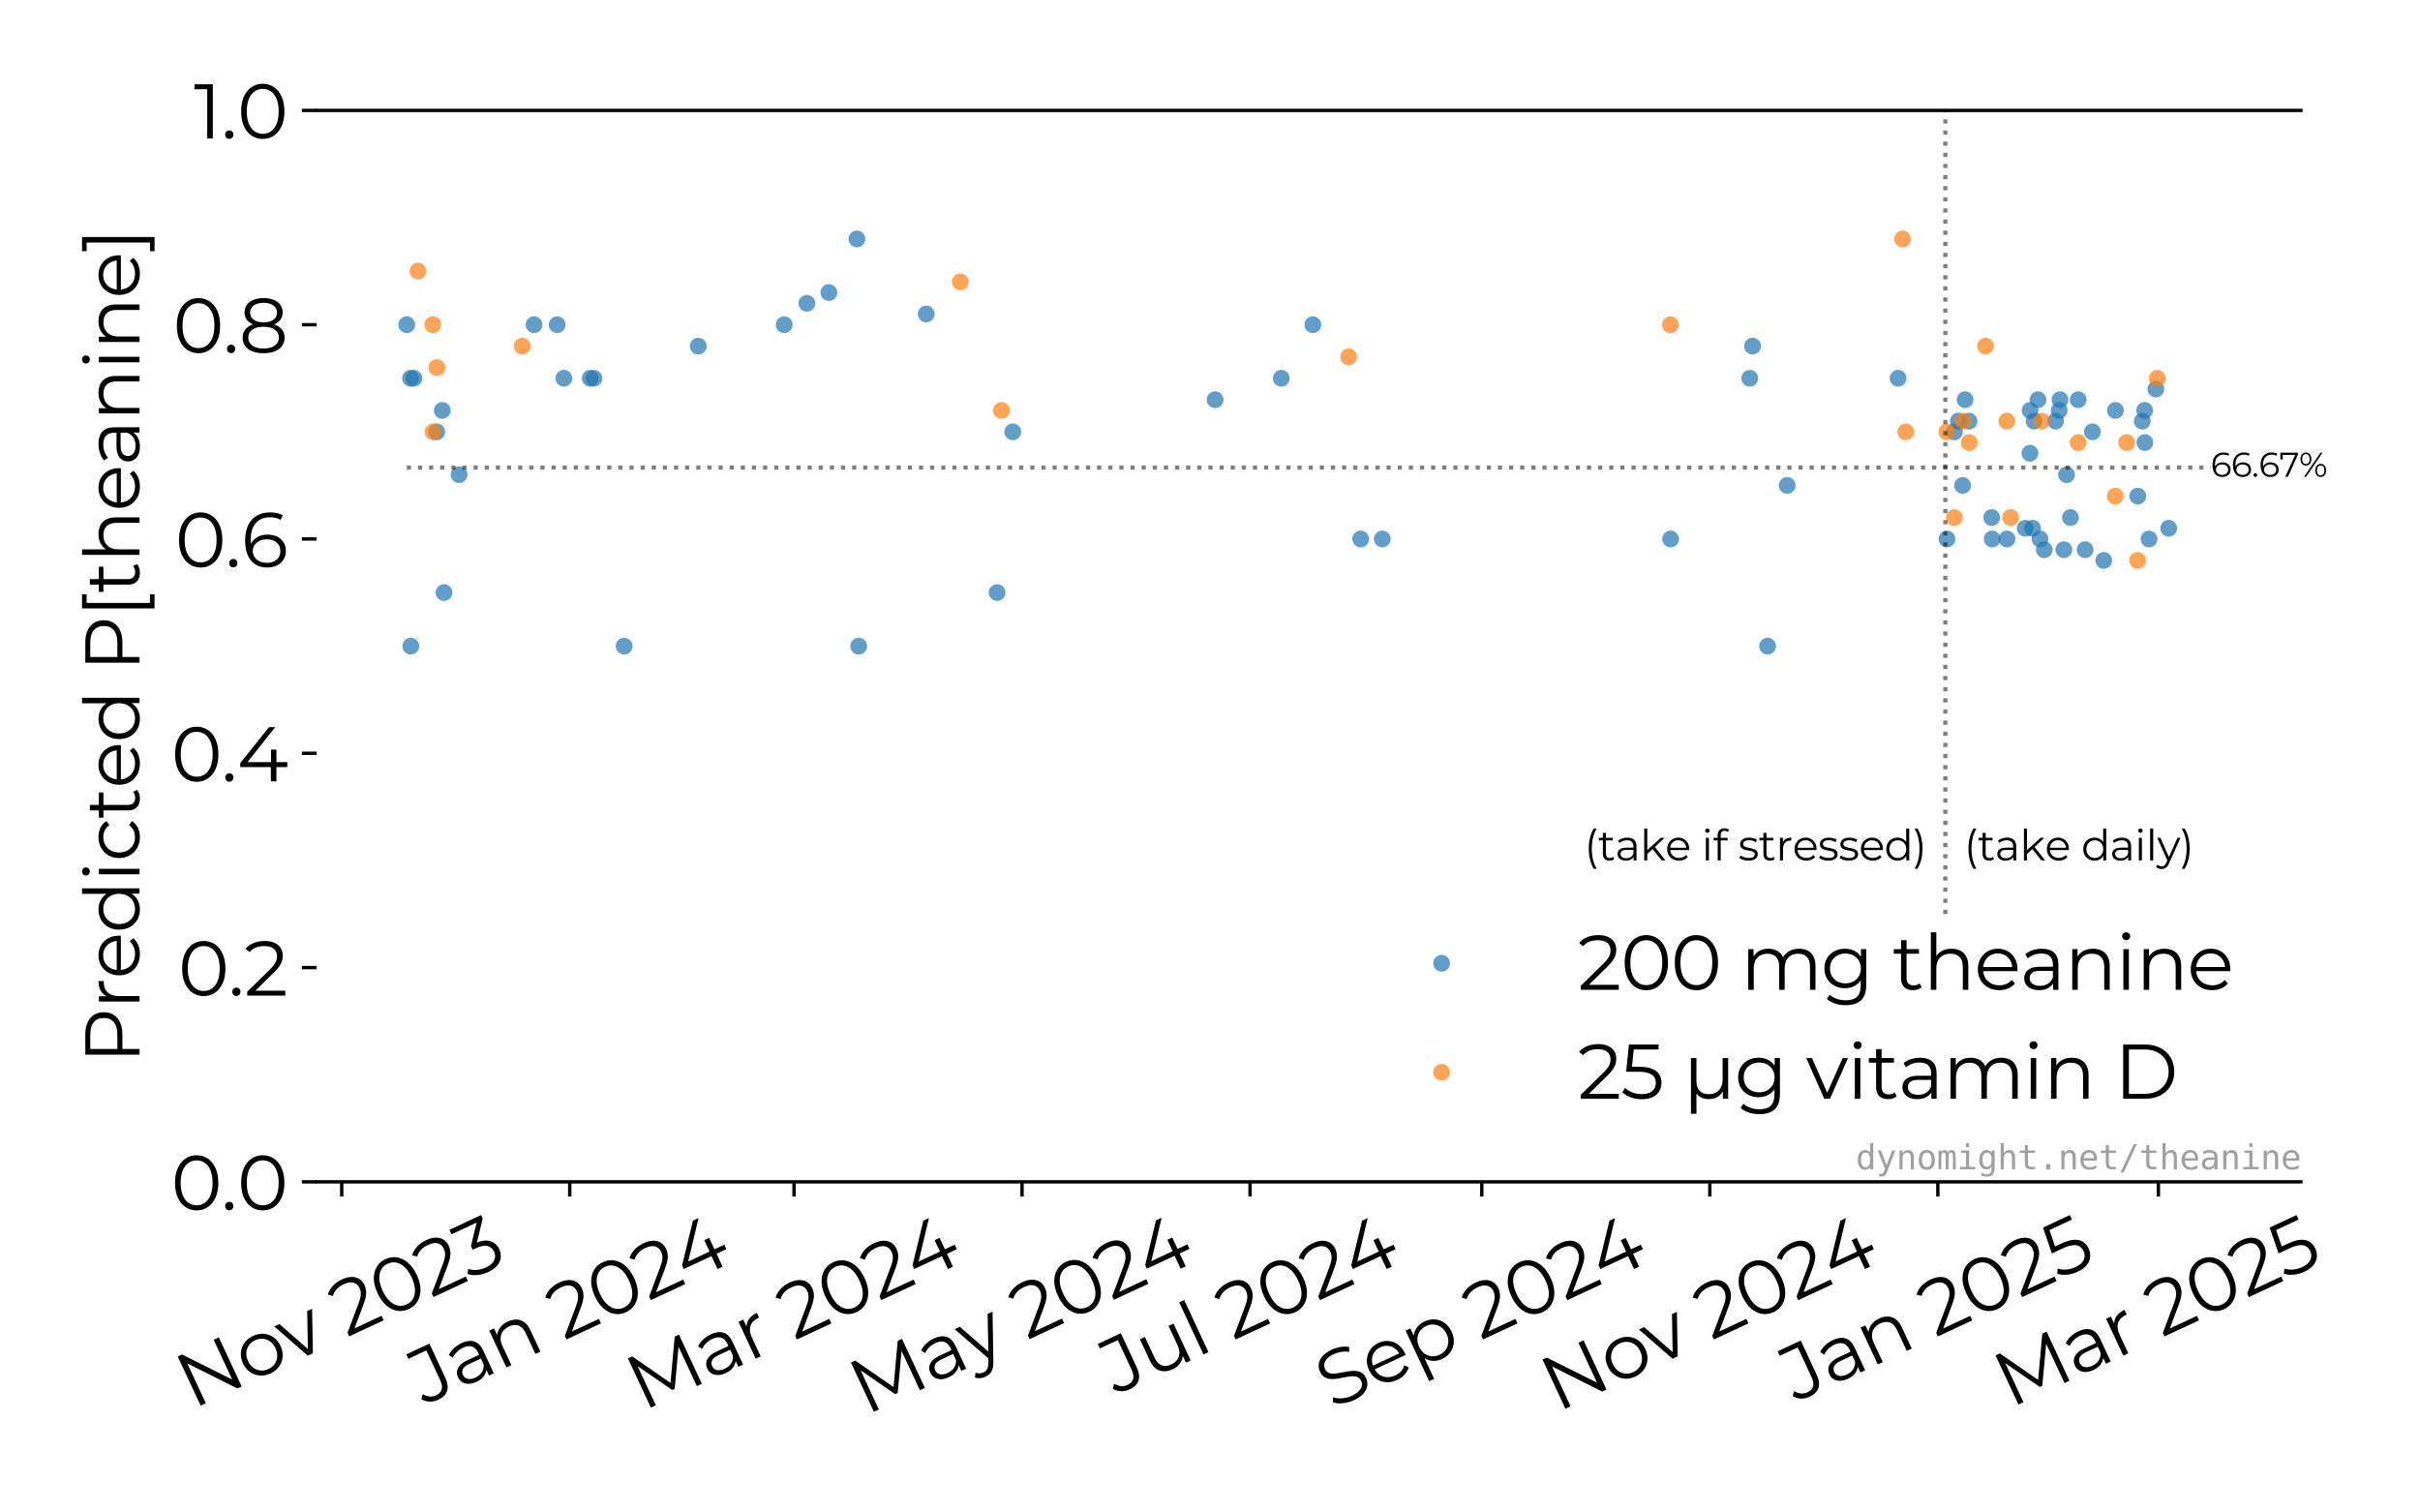 <?xml version="1.0" encoding="utf-8" standalone="no"?>
<!DOCTYPE svg PUBLIC "-//W3C//DTD SVG 1.1//EN"
  "http://www.w3.org/Graphics/SVG/1.1/DTD/svg11.dtd">
<svg xmlns:xlink="http://www.w3.org/1999/xlink" width="576pt" height="360pt" viewBox="0 0 576 360" xmlns="http://www.w3.org/2000/svg" version="1.1">
 <defs>
  <style type="text/css">*{stroke-linejoin: round; stroke-linecap: butt}</style>
 </defs>
 <g id="figure_1">
  <g id="patch_1">
   <path d="M 0 360 
L 576 360 
L 576 0 
L 0 0 
z
" style="fill: #ffffff"/>
  </g>
  <g id="axes_1">
   <g id="patch_2">
    <path d="M 75.35 281.309 
L 547.655 281.309 
L 547.655 26.28 
L 75.35 26.28 
z
" style="fill: #ffffff"/>
   </g>
   <g id="matplotlib.axis_1">
    <g id="xtick_1">
     <g id="line2d_1">
      <defs>
       <path id="mf3739ffc02" d="M 0 0 
L 0 3.5 
" style="stroke: #000000; stroke-width: 0.8"/>
      </defs>
      <g>
       <use xlink:href="#mf3739ffc02" x="81.336" y="281.309" style="stroke: #000000; stroke-width: 0.8"/>
      </g>
     </g>
     <g id="text_1">
      <!-- Nov 2023 -->
      <g transform="translate(45.85 335.453) rotate(-25) scale(0.18 -0.18)">
       <defs>
        <path id="Montserrat-Regular-4e" d="M 730 0 
L 730 4480 
L 1120 4480 
L 4211 589 
L 4006 589 
L 4006 4480 
L 4474 4480 
L 4474 0 
L 4083 0 
L 998 3891 
L 1203 3891 
L 1203 0 
L 730 0 
z
" transform="scale(0.016)"/>
        <path id="Montserrat-Regular-6f" d="M 2003 -32 
Q 1517 -32 1129 189 
Q 742 410 518 797 
Q 294 1184 294 1683 
Q 294 2189 518 2573 
Q 742 2957 1126 3174 
Q 1510 3392 2003 3392 
Q 2502 3392 2889 3174 
Q 3277 2957 3497 2573 
Q 3718 2189 3718 1683 
Q 3718 1184 3497 797 
Q 3277 410 2886 189 
Q 2496 -32 2003 -32 
z
M 2003 371 
Q 2368 371 2649 534 
Q 2931 698 3094 995 
Q 3258 1293 3258 1683 
Q 3258 2080 3094 2374 
Q 2931 2669 2649 2832 
Q 2368 2995 2010 2995 
Q 1651 2995 1369 2832 
Q 1088 2669 921 2374 
Q 755 2080 755 1683 
Q 755 1293 921 995 
Q 1088 698 1369 534 
Q 1651 371 2003 371 
z
" transform="scale(0.016)"/>
        <path id="Montserrat-Regular-76" d="M 1498 0 
L 6 3360 
L 480 3360 
L 1850 243 
L 1626 243 
L 3014 3360 
L 3462 3360 
L 1965 0 
L 1498 0 
z
" transform="scale(0.016)"/>
        <path id="Montserrat-Regular-20" transform="scale(0.016)"/>
        <path id="Montserrat-Regular-32" d="M 250 0 
L 250 326 
L 2112 2150 
Q 2368 2400 2496 2589 
Q 2624 2778 2669 2944 
Q 2714 3110 2714 3258 
Q 2714 3648 2448 3872 
Q 2182 4096 1664 4096 
Q 1267 4096 963 3974 
Q 659 3853 442 3597 
L 115 3878 
Q 378 4186 787 4352 
Q 1197 4518 1702 4518 
Q 2157 4518 2489 4374 
Q 2822 4230 3004 3955 
Q 3187 3680 3187 3309 
Q 3187 3091 3126 2880 
Q 3066 2669 2909 2435 
Q 2752 2202 2451 1907 
L 742 230 
L 614 410 
L 3392 410 
L 3392 0 
L 250 0 
z
" transform="scale(0.016)"/>
        <path id="Montserrat-Regular-30" d="M 2118 -38 
Q 1600 -38 1197 234 
Q 794 506 563 1014 
Q 333 1523 333 2240 
Q 333 2957 563 3465 
Q 794 3974 1197 4246 
Q 1600 4518 2118 4518 
Q 2637 4518 3040 4246 
Q 3443 3974 3676 3465 
Q 3910 2957 3910 2240 
Q 3910 1523 3676 1014 
Q 3443 506 3040 234 
Q 2637 -38 2118 -38 
z
M 2118 384 
Q 2515 384 2809 598 
Q 3104 813 3270 1225 
Q 3437 1638 3437 2240 
Q 3437 2842 3270 3254 
Q 3104 3667 2809 3881 
Q 2515 4096 2118 4096 
Q 1734 4096 1433 3881 
Q 1133 3667 966 3254 
Q 800 2842 800 2240 
Q 800 1638 966 1225 
Q 1133 813 1433 598 
Q 1734 384 2118 384 
z
" transform="scale(0.016)"/>
        <path id="Montserrat-Regular-33" d="M 1670 -38 
Q 1184 -38 752 118 
Q 320 275 58 538 
L 282 902 
Q 499 678 867 531 
Q 1235 384 1670 384 
Q 2227 384 2524 627 
Q 2822 870 2822 1280 
Q 2822 1690 2531 1933 
Q 2240 2176 1613 2176 
L 1293 2176 
L 1293 2515 
L 2675 4250 
L 2739 4070 
L 243 4070 
L 243 4480 
L 3123 4480 
L 3123 4154 
L 1741 2419 
L 1517 2566 
L 1690 2566 
Q 2496 2566 2896 2208 
Q 3296 1850 3296 1286 
Q 3296 909 3117 608 
Q 2938 307 2576 134 
Q 2214 -38 1670 -38 
z
" transform="scale(0.016)"/>
       </defs>
       <use xlink:href="#Montserrat-Regular-4e"/>
       <use xlink:href="#Montserrat-Regular-6f" x="81.3"/>
       <use xlink:href="#Montserrat-Regular-76" x="144"/>
       <use xlink:href="#Montserrat-Regular-20" x="198.2"/>
       <use xlink:href="#Montserrat-Regular-32" x="224.4"/>
       <use xlink:href="#Montserrat-Regular-30" x="281.2"/>
       <use xlink:href="#Montserrat-Regular-32" x="347.4"/>
       <use xlink:href="#Montserrat-Regular-33" x="404.2"/>
      </g>
     </g>
    </g>
    <g id="xtick_2">
     <g id="line2d_2">
      <g>
       <use xlink:href="#mf3739ffc02" x="135.608" y="281.309" style="stroke: #000000; stroke-width: 0.8"/>
      </g>
     </g>
     <g id="text_2">
      <!-- Jan 2024 -->
      <g transform="translate(101.086 334.553) rotate(-25) scale(0.18 -0.18)">
       <defs>
        <path id="Montserrat-Regular-4a" d="M 1210 -38 
Q 832 -38 502 128 
Q 173 294 -26 602 
L 250 922 
Q 435 653 678 512 
Q 922 371 1216 371 
Q 2048 371 2048 1357 
L 2048 4070 
L 410 4070 
L 410 4480 
L 2515 4480 
L 2515 1376 
Q 2515 666 2185 314 
Q 1856 -38 1210 -38 
z
" transform="scale(0.016)"/>
        <path id="Montserrat-Regular-61" d="M 2739 0 
L 2739 742 
L 2720 864 
L 2720 2106 
Q 2720 2534 2480 2764 
Q 2240 2995 1766 2995 
Q 1440 2995 1145 2886 
Q 851 2778 646 2598 
L 442 2938 
Q 698 3155 1056 3273 
Q 1414 3392 1811 3392 
Q 2464 3392 2819 3069 
Q 3174 2746 3174 2086 
L 3174 0 
L 2739 0 
z
M 1581 -32 
Q 1203 -32 924 93 
Q 646 218 499 438 
Q 352 659 352 947 
Q 352 1210 477 1424 
Q 602 1638 886 1769 
Q 1171 1901 1651 1901 
L 2810 1901 
L 2810 1562 
L 1664 1562 
Q 1178 1562 989 1389 
Q 800 1216 800 960 
Q 800 672 1024 499 
Q 1248 326 1651 326 
Q 2035 326 2313 502 
Q 2592 678 2720 1011 
L 2822 698 
Q 2694 365 2377 166 
Q 2061 -32 1581 -32 
z
" transform="scale(0.016)"/>
        <path id="Montserrat-Regular-6e" d="M 2349 3392 
Q 2758 3392 3068 3235 
Q 3379 3078 3555 2758 
Q 3731 2438 3731 1952 
L 3731 0 
L 3277 0 
L 3277 1907 
Q 3277 2438 3011 2710 
Q 2746 2982 2266 2982 
Q 1907 2982 1641 2838 
Q 1376 2694 1232 2422 
Q 1088 2150 1088 1766 
L 1088 0 
L 634 0 
L 634 3360 
L 1069 3360 
L 1069 2438 
L 998 2611 
Q 1158 2976 1510 3184 
Q 1862 3392 2349 3392 
z
" transform="scale(0.016)"/>
        <path id="Montserrat-Regular-34" d="M 256 1178 
L 256 1510 
L 2630 4480 
L 3142 4480 
L 787 1510 
L 538 1587 
L 4141 1587 
L 4141 1178 
L 256 1178 
z
M 2784 0 
L 2784 1178 
L 2797 1587 
L 2797 2624 
L 3245 2624 
L 3245 0 
L 2784 0 
z
" transform="scale(0.016)"/>
       </defs>
       <use xlink:href="#Montserrat-Regular-4a"/>
       <use xlink:href="#Montserrat-Regular-61" x="50.1"/>
       <use xlink:href="#Montserrat-Regular-6e" x="109.1"/>
       <use xlink:href="#Montserrat-Regular-20" x="176.7"/>
       <use xlink:href="#Montserrat-Regular-32" x="202.9"/>
       <use xlink:href="#Montserrat-Regular-30" x="259.7"/>
       <use xlink:href="#Montserrat-Regular-32" x="325.9"/>
       <use xlink:href="#Montserrat-Regular-34" x="382.7"/>
      </g>
     </g>
    </g>
    <g id="xtick_3">
     <g id="line2d_3">
      <g>
       <use xlink:href="#mf3739ffc02" x="188.99" y="281.309" style="stroke: #000000; stroke-width: 0.8"/>
      </g>
     </g>
     <g id="text_3">
      <!-- Mar 2024 -->
      <g transform="translate(153.008 335.915) rotate(-25) scale(0.18 -0.18)">
       <defs>
        <path id="Montserrat-Regular-4d" d="M 730 0 
L 730 4480 
L 1120 4480 
L 3168 986 
L 2963 986 
L 4992 4480 
L 5382 4480 
L 5382 0 
L 4928 0 
L 4928 3770 
L 5037 3770 
L 3168 570 
L 2944 570 
L 1062 3770 
L 1184 3770 
L 1184 0 
L 730 0 
z
" transform="scale(0.016)"/>
        <path id="Montserrat-Regular-72" d="M 634 0 
L 634 3360 
L 1069 3360 
L 1069 2445 
L 1024 2605 
Q 1165 2989 1497 3190 
Q 1830 3392 2323 3392 
L 2323 2950 
Q 2298 2950 2272 2953 
Q 2246 2957 2221 2957 
Q 1690 2957 1389 2633 
Q 1088 2310 1088 1715 
L 1088 0 
L 634 0 
z
" transform="scale(0.016)"/>
       </defs>
       <use xlink:href="#Montserrat-Regular-4d"/>
       <use xlink:href="#Montserrat-Regular-61" x="95.5"/>
       <use xlink:href="#Montserrat-Regular-72" x="154.5"/>
       <use xlink:href="#Montserrat-Regular-20" x="194.6"/>
       <use xlink:href="#Montserrat-Regular-32" x="220.8"/>
       <use xlink:href="#Montserrat-Regular-30" x="277.6"/>
       <use xlink:href="#Montserrat-Regular-32" x="343.8"/>
       <use xlink:href="#Montserrat-Regular-34" x="400.6"/>
      </g>
     </g>
    </g>
    <g id="xtick_4">
     <g id="line2d_4">
      <g>
       <use xlink:href="#mf3739ffc02" x="243.262" y="281.309" style="stroke: #000000; stroke-width: 0.8"/>
      </g>
     </g>
     <g id="text_4">
      <!-- May 2024 -->
      <g transform="translate(206.091 336.907) rotate(-25) scale(0.18 -0.18)">
       <defs>
        <path id="Montserrat-Regular-79" d="M 659 -1274 
Q 422 -1274 208 -1197 
Q -6 -1120 -160 -966 
L 51 -627 
Q 179 -749 329 -816 
Q 480 -883 666 -883 
Q 890 -883 1053 -758 
Q 1216 -634 1363 -320 
L 1581 173 
L 1632 243 
L 3014 3360 
L 3462 3360 
L 1779 -403 
Q 1638 -730 1468 -922 
Q 1299 -1114 1100 -1194 
Q 902 -1274 659 -1274 
z
M 1555 -96 
L 6 3360 
L 480 3360 
L 1850 275 
L 1555 -96 
z
" transform="scale(0.016)"/>
       </defs>
       <use xlink:href="#Montserrat-Regular-4d"/>
       <use xlink:href="#Montserrat-Regular-61" x="95.5"/>
       <use xlink:href="#Montserrat-Regular-79" x="154.5"/>
       <use xlink:href="#Montserrat-Regular-20" x="208.7"/>
       <use xlink:href="#Montserrat-Regular-32" x="234.9"/>
       <use xlink:href="#Montserrat-Regular-30" x="291.7"/>
       <use xlink:href="#Montserrat-Regular-32" x="357.9"/>
       <use xlink:href="#Montserrat-Regular-34" x="414.7"/>
      </g>
     </g>
    </g>
    <g id="xtick_5">
     <g id="line2d_5">
      <g>
       <use xlink:href="#mf3739ffc02" x="297.534" y="281.309" style="stroke: #000000; stroke-width: 0.8"/>
      </g>
     </g>
     <g id="text_5">
      <!-- Jul 2024 -->
      <g transform="translate(265.661 332.082) rotate(-25) scale(0.18 -0.18)">
       <defs>
        <path id="Montserrat-Regular-75" d="M 2022 -32 
Q 1594 -32 1274 128 
Q 954 288 778 608 
Q 602 928 602 1408 
L 602 3360 
L 1056 3360 
L 1056 1459 
Q 1056 922 1321 650 
Q 1587 378 2067 378 
Q 2419 378 2678 522 
Q 2938 666 3075 941 
Q 3213 1216 3213 1600 
L 3213 3360 
L 3667 3360 
L 3667 0 
L 3232 0 
L 3232 922 
L 3302 755 
Q 3142 384 2806 176 
Q 2470 -32 2022 -32 
z
" transform="scale(0.016)"/>
        <path id="Montserrat-Regular-6c" d="M 634 0 
L 634 4749 
L 1088 4749 
L 1088 0 
L 634 0 
z
" transform="scale(0.016)"/>
       </defs>
       <use xlink:href="#Montserrat-Regular-4a"/>
       <use xlink:href="#Montserrat-Regular-75" x="50.1"/>
       <use xlink:href="#Montserrat-Regular-6c" x="117.3"/>
       <use xlink:href="#Montserrat-Regular-20" x="144.2"/>
       <use xlink:href="#Montserrat-Regular-32" x="170.4"/>
       <use xlink:href="#Montserrat-Regular-30" x="227.2"/>
       <use xlink:href="#Montserrat-Regular-32" x="293.4"/>
       <use xlink:href="#Montserrat-Regular-34" x="350.2"/>
      </g>
     </g>
    </g>
    <g id="xtick_6">
     <g id="line2d_6">
      <g>
       <use xlink:href="#mf3739ffc02" x="352.695" y="281.309" style="stroke: #000000; stroke-width: 0.8"/>
      </g>
     </g>
     <g id="text_6">
      <!-- Sep 2024 -->
      <g transform="translate(317.111 335.543) rotate(-25) scale(0.18 -0.18)">
       <defs>
        <path id="Montserrat-Regular-53" d="M 1965 -38 
Q 1466 -38 1008 125 
Q 550 288 301 544 
L 486 909 
Q 723 678 1123 521 
Q 1523 365 1965 365 
Q 2387 365 2652 470 
Q 2918 576 3043 755 
Q 3168 934 3168 1152 
Q 3168 1414 3017 1574 
Q 2867 1734 2624 1827 
Q 2381 1920 2086 1990 
Q 1792 2061 1497 2141 
Q 1203 2221 956 2355 
Q 710 2490 560 2710 
Q 410 2931 410 3290 
Q 410 3622 586 3900 
Q 762 4179 1126 4348 
Q 1491 4518 2061 4518 
Q 2438 4518 2809 4412 
Q 3181 4307 3450 4122 
L 3290 3744 
Q 3002 3936 2678 4025 
Q 2355 4115 2054 4115 
Q 1651 4115 1388 4006 
Q 1126 3898 1001 3715 
Q 877 3533 877 3302 
Q 877 3040 1027 2880 
Q 1178 2720 1424 2630 
Q 1670 2541 1964 2470 
Q 2259 2400 2550 2317 
Q 2842 2234 3088 2102 
Q 3334 1971 3484 1753 
Q 3635 1536 3635 1184 
Q 3635 858 3456 579 
Q 3277 301 2909 131 
Q 2541 -38 1965 -38 
z
" transform="scale(0.016)"/>
        <path id="Montserrat-Regular-65" d="M 2061 -32 
Q 1536 -32 1139 189 
Q 742 410 518 797 
Q 294 1184 294 1683 
Q 294 2182 508 2566 
Q 723 2950 1097 3171 
Q 1472 3392 1939 3392 
Q 2413 3392 2781 3177 
Q 3149 2963 3360 2576 
Q 3571 2189 3571 1683 
Q 3571 1651 3568 1616 
Q 3565 1581 3565 1542 
L 640 1542 
L 640 1882 
L 3322 1882 
L 3142 1747 
Q 3142 2112 2985 2397 
Q 2829 2682 2560 2842 
Q 2291 3002 1939 3002 
Q 1594 3002 1318 2842 
Q 1043 2682 889 2394 
Q 736 2106 736 1734 
L 736 1664 
Q 736 1280 905 989 
Q 1075 698 1379 534 
Q 1683 371 2074 371 
Q 2381 371 2646 480 
Q 2912 589 3104 813 
L 3360 518 
Q 3136 250 2800 109 
Q 2464 -32 2061 -32 
z
" transform="scale(0.016)"/>
        <path id="Montserrat-Regular-70" d="M 2368 -32 
Q 1933 -32 1581 169 
Q 1229 371 1021 752 
Q 813 1133 813 1683 
Q 813 2234 1017 2614 
Q 1222 2995 1574 3193 
Q 1926 3392 2368 3392 
Q 2848 3392 3229 3177 
Q 3610 2963 3827 2576 
Q 4045 2189 4045 1683 
Q 4045 1171 3827 787 
Q 3610 403 3229 185 
Q 2848 -32 2368 -32 
z
M 634 -1242 
L 634 3360 
L 1069 3360 
L 1069 2349 
L 1024 1677 
L 1088 998 
L 1088 -1242 
L 634 -1242 
z
M 2336 371 
Q 2694 371 2976 534 
Q 3258 698 3424 995 
Q 3590 1293 3590 1683 
Q 3590 2074 3424 2368 
Q 3258 2662 2976 2828 
Q 2694 2995 2336 2995 
Q 1978 2995 1693 2828 
Q 1408 2662 1245 2368 
Q 1082 2074 1082 1683 
Q 1082 1293 1245 995 
Q 1408 698 1693 534 
Q 1978 371 2336 371 
z
" transform="scale(0.016)"/>
       </defs>
       <use xlink:href="#Montserrat-Regular-53"/>
       <use xlink:href="#Montserrat-Regular-65" x="61.5"/>
       <use xlink:href="#Montserrat-Regular-70" x="121.9"/>
       <use xlink:href="#Montserrat-Regular-20" x="189.7"/>
       <use xlink:href="#Montserrat-Regular-32" x="215.9"/>
       <use xlink:href="#Montserrat-Regular-30" x="272.7"/>
       <use xlink:href="#Montserrat-Regular-32" x="338.9"/>
       <use xlink:href="#Montserrat-Regular-34" x="395.7"/>
      </g>
     </g>
    </g>
    <g id="xtick_7">
     <g id="line2d_7">
      <g>
       <use xlink:href="#mf3739ffc02" x="406.967" y="281.309" style="stroke: #000000; stroke-width: 0.8"/>
      </g>
     </g>
     <g id="text_7">
      <!-- Nov 2024 -->
      <g transform="translate(370.69 336.19) rotate(-25) scale(0.18 -0.18)">
       <use xlink:href="#Montserrat-Regular-4e"/>
       <use xlink:href="#Montserrat-Regular-6f" x="81.3"/>
       <use xlink:href="#Montserrat-Regular-76" x="144"/>
       <use xlink:href="#Montserrat-Regular-20" x="198.2"/>
       <use xlink:href="#Montserrat-Regular-32" x="224.4"/>
       <use xlink:href="#Montserrat-Regular-30" x="281.2"/>
       <use xlink:href="#Montserrat-Regular-32" x="347.4"/>
       <use xlink:href="#Montserrat-Regular-34" x="404.2"/>
      </g>
     </g>
    </g>
    <g id="xtick_8">
     <g id="line2d_8">
      <g>
       <use xlink:href="#mf3739ffc02" x="461.238" y="281.309" style="stroke: #000000; stroke-width: 0.8"/>
      </g>
     </g>
     <g id="text_8">
      <!-- Jan 2025 -->
      <g transform="translate(427.491 333.831) rotate(-25) scale(0.18 -0.18)">
       <defs>
        <path id="Montserrat-Regular-35" d="M 1747 -38 
Q 1267 -38 832 118 
Q 397 275 141 538 
L 365 902 
Q 576 678 944 531 
Q 1312 384 1741 384 
Q 2310 384 2608 637 
Q 2906 890 2906 1299 
Q 2906 1587 2768 1795 
Q 2630 2003 2304 2118 
Q 1978 2234 1408 2234 
L 454 2234 
L 685 4480 
L 3136 4480 
L 3136 4070 
L 870 4070 
L 1107 4294 
L 909 2413 
L 672 2643 
L 1510 2643 
Q 2189 2643 2598 2476 
Q 3008 2310 3190 2012 
Q 3373 1715 3373 1318 
Q 3373 941 3193 630 
Q 3014 320 2656 141 
Q 2298 -38 1747 -38 
z
" transform="scale(0.016)"/>
       </defs>
       <use xlink:href="#Montserrat-Regular-4a"/>
       <use xlink:href="#Montserrat-Regular-61" x="50.1"/>
       <use xlink:href="#Montserrat-Regular-6e" x="109.1"/>
       <use xlink:href="#Montserrat-Regular-20" x="176.7"/>
       <use xlink:href="#Montserrat-Regular-32" x="202.9"/>
       <use xlink:href="#Montserrat-Regular-30" x="259.7"/>
       <use xlink:href="#Montserrat-Regular-32" x="325.9"/>
       <use xlink:href="#Montserrat-Regular-35" x="382.7"/>
      </g>
     </g>
    </g>
    <g id="xtick_9">
     <g id="line2d_9">
      <g>
       <use xlink:href="#mf3739ffc02" x="513.731" y="281.309" style="stroke: #000000; stroke-width: 0.8"/>
      </g>
     </g>
     <g id="text_9">
      <!-- Mar 2025 -->
      <g transform="translate(478.523 335.193) rotate(-25) scale(0.18 -0.18)">
       <use xlink:href="#Montserrat-Regular-4d"/>
       <use xlink:href="#Montserrat-Regular-61" x="95.5"/>
       <use xlink:href="#Montserrat-Regular-72" x="154.5"/>
       <use xlink:href="#Montserrat-Regular-20" x="194.6"/>
       <use xlink:href="#Montserrat-Regular-32" x="220.8"/>
       <use xlink:href="#Montserrat-Regular-30" x="277.6"/>
       <use xlink:href="#Montserrat-Regular-32" x="343.8"/>
       <use xlink:href="#Montserrat-Regular-35" x="400.6"/>
      </g>
     </g>
    </g>
   </g>
   <g id="matplotlib.axis_2">
    <g id="ytick_1">
     <g id="line2d_10">
      <defs>
       <path id="ma0ee4f491d" d="M 0 0 
L -3.5 0 
" style="stroke: #000000; stroke-width: 0.8"/>
      </defs>
      <g>
       <use xlink:href="#ma0ee4f491d" x="75.35" y="281.309" style="stroke: #000000; stroke-width: 0.8"/>
      </g>
     </g>
     <g id="text_10">
      <!-- 0.0 -->
      <g transform="translate(40.7 287.987) scale(0.18 -0.18)">
       <defs>
        <path id="Montserrat-Regular-2e" d="M 678 -32 
Q 538 -32 438 70 
Q 339 173 339 320 
Q 339 474 438 570 
Q 538 666 678 666 
Q 819 666 918 570 
Q 1018 474 1018 320 
Q 1018 173 918 70 
Q 819 -32 678 -32 
z
" transform="scale(0.016)"/>
       </defs>
       <use xlink:href="#Montserrat-Regular-30"/>
       <use xlink:href="#Montserrat-Regular-2e" x="66.2"/>
       <use xlink:href="#Montserrat-Regular-30" x="87.4"/>
      </g>
     </g>
    </g>
    <g id="ytick_2">
     <g id="line2d_11">
      <g>
       <use xlink:href="#ma0ee4f491d" x="75.35" y="230.303" style="stroke: #000000; stroke-width: 0.8"/>
      </g>
     </g>
     <g id="text_11">
      <!-- 0.2 -->
      <g transform="translate(42.393 236.981) scale(0.18 -0.18)">
       <use xlink:href="#Montserrat-Regular-30"/>
       <use xlink:href="#Montserrat-Regular-2e" x="66.2"/>
       <use xlink:href="#Montserrat-Regular-32" x="87.4"/>
      </g>
     </g>
    </g>
    <g id="ytick_3">
     <g id="line2d_12">
      <g>
       <use xlink:href="#ma0ee4f491d" x="75.35" y="179.297" style="stroke: #000000; stroke-width: 0.8"/>
      </g>
     </g>
     <g id="text_12">
      <!-- 0.4 -->
      <g transform="translate(40.72 185.976) scale(0.18 -0.18)">
       <use xlink:href="#Montserrat-Regular-30"/>
       <use xlink:href="#Montserrat-Regular-2e" x="66.2"/>
       <use xlink:href="#Montserrat-Regular-34" x="87.4"/>
      </g>
     </g>
    </g>
    <g id="ytick_4">
     <g id="line2d_13">
      <g>
       <use xlink:href="#ma0ee4f491d" x="75.35" y="128.291" style="stroke: #000000; stroke-width: 0.8"/>
      </g>
     </g>
     <g id="text_13">
      <!-- 0.6 -->
      <g transform="translate(41.654 134.97) scale(0.18 -0.18)">
       <defs>
        <path id="Montserrat-Regular-36" d="M 2170 -38 
Q 1574 -38 1164 227 
Q 755 493 544 995 
Q 333 1498 333 2202 
Q 333 2963 592 3478 
Q 851 3994 1312 4256 
Q 1773 4518 2381 4518 
Q 2682 4518 2957 4460 
Q 3232 4403 3443 4275 
L 3258 3904 
Q 3085 4019 2861 4067 
Q 2637 4115 2387 4115 
Q 1664 4115 1232 3654 
Q 800 3194 800 2278 
Q 800 2138 816 1930 
Q 832 1722 890 1517 
L 730 1638 
Q 800 1971 1005 2204 
Q 1210 2438 1517 2560 
Q 1824 2682 2189 2682 
Q 2637 2682 2976 2515 
Q 3315 2349 3507 2048 
Q 3699 1747 3699 1338 
Q 3699 922 3500 611 
Q 3302 301 2953 131 
Q 2605 -38 2170 -38 
z
M 2150 352 
Q 2470 352 2716 470 
Q 2963 589 3104 809 
Q 3245 1030 3245 1325 
Q 3245 1766 2941 2028 
Q 2637 2291 2118 2291 
Q 1773 2291 1517 2163 
Q 1261 2035 1113 1814 
Q 966 1594 966 1312 
Q 966 1069 1100 848 
Q 1235 627 1500 489 
Q 1766 352 2150 352 
z
" transform="scale(0.016)"/>
       </defs>
       <use xlink:href="#Montserrat-Regular-30"/>
       <use xlink:href="#Montserrat-Regular-2e" x="66.2"/>
       <use xlink:href="#Montserrat-Regular-36" x="87.4"/>
      </g>
     </g>
    </g>
    <g id="ytick_5">
     <g id="line2d_14">
      <g>
       <use xlink:href="#ma0ee4f491d" x="75.35" y="77.286" style="stroke: #000000; stroke-width: 0.8"/>
      </g>
     </g>
     <g id="text_14">
      <!-- 0.8 -->
      <g transform="translate(41.133 83.964) scale(0.18 -0.18)">
       <defs>
        <path id="Montserrat-Regular-38" d="M 2035 -38 
Q 1498 -38 1110 115 
Q 723 269 515 560 
Q 307 851 307 1248 
Q 307 1632 508 1904 
Q 710 2176 1097 2323 
Q 1485 2470 2035 2470 
Q 2579 2470 2969 2323 
Q 3360 2176 3568 1904 
Q 3776 1632 3776 1248 
Q 3776 851 3565 560 
Q 3354 269 2963 115 
Q 2573 -38 2035 -38 
z
M 2035 352 
Q 2630 352 2966 595 
Q 3302 838 3302 1254 
Q 3302 1670 2966 1910 
Q 2630 2150 2035 2150 
Q 1440 2150 1107 1910 
Q 774 1670 774 1254 
Q 774 838 1107 595 
Q 1440 352 2035 352 
z
M 2035 2208 
Q 1536 2208 1187 2342 
Q 838 2477 652 2729 
Q 467 2982 467 3334 
Q 467 3706 662 3971 
Q 858 4237 1210 4377 
Q 1562 4518 2035 4518 
Q 2509 4518 2864 4377 
Q 3219 4237 3417 3971 
Q 3616 3706 3616 3334 
Q 3616 2982 3430 2729 
Q 3245 2477 2889 2342 
Q 2534 2208 2035 2208 
z
M 2035 2515 
Q 2560 2515 2854 2732 
Q 3149 2950 3149 3315 
Q 3149 3699 2845 3913 
Q 2541 4128 2035 4128 
Q 1530 4128 1229 3913 
Q 928 3699 928 3322 
Q 928 2950 1219 2732 
Q 1510 2515 2035 2515 
z
" transform="scale(0.016)"/>
       </defs>
       <use xlink:href="#Montserrat-Regular-30"/>
       <use xlink:href="#Montserrat-Regular-2e" x="66.2"/>
       <use xlink:href="#Montserrat-Regular-38" x="87.4"/>
      </g>
     </g>
    </g>
    <g id="ytick_6">
     <g id="line2d_15">
      <g>
       <use xlink:href="#ma0ee4f491d" x="75.35" y="26.28" style="stroke: #000000; stroke-width: 0.8"/>
      </g>
     </g>
     <g id="text_15">
      <!-- 1.0 -->
      <g transform="translate(46.12 32.958) scale(0.18 -0.18)">
       <defs>
        <path id="Montserrat-Regular-31" d="M 1114 0 
L 1114 4288 
L 1318 4070 
L 58 4070 
L 58 4480 
L 1574 4480 
L 1574 0 
L 1114 0 
z
" transform="scale(0.016)"/>
       </defs>
       <use xlink:href="#Montserrat-Regular-31"/>
       <use xlink:href="#Montserrat-Regular-2e" x="36.1"/>
       <use xlink:href="#Montserrat-Regular-30" x="57.3"/>
      </g>
     </g>
    </g>
    <g id="text_16">
     <!-- Predicted P[theanine] -->
     <g transform="translate(33.207 253.135) rotate(-90) scale(0.18 -0.18)">
      <defs>
       <path id="Montserrat-Regular-50" d="M 730 0 
L 730 4480 
L 2406 4480 
Q 2976 4480 3385 4297 
Q 3795 4115 4016 3772 
Q 4237 3430 4237 2944 
Q 4237 2470 4016 2128 
Q 3795 1786 3385 1600 
Q 2976 1414 2406 1414 
L 992 1414 
L 1203 1638 
L 1203 0 
L 730 0 
z
M 1203 1600 
L 992 1830 
L 2394 1830 
Q 3066 1830 3414 2121 
Q 3763 2413 3763 2944 
Q 3763 3482 3414 3776 
Q 3066 4070 2394 4070 
L 992 4070 
L 1203 4294 
L 1203 1600 
z
" transform="scale(0.016)"/>
       <path id="Montserrat-Regular-64" d="M 1971 -32 
Q 1491 -32 1110 185 
Q 730 403 512 790 
Q 294 1178 294 1683 
Q 294 2195 512 2579 
Q 730 2963 1110 3177 
Q 1491 3392 1971 3392 
Q 2413 3392 2761 3193 
Q 3110 2995 3318 2614 
Q 3526 2234 3526 1683 
Q 3526 1139 3321 755 
Q 3117 371 2768 169 
Q 2419 -32 1971 -32 
z
M 2003 371 
Q 2362 371 2646 534 
Q 2931 698 3094 995 
Q 3258 1293 3258 1683 
Q 3258 2080 3094 2374 
Q 2931 2669 2646 2832 
Q 2362 2995 2003 2995 
Q 1651 2995 1369 2832 
Q 1088 2669 921 2374 
Q 755 2080 755 1683 
Q 755 1293 921 995 
Q 1088 698 1369 534 
Q 1651 371 2003 371 
z
M 3270 0 
L 3270 1011 
L 3315 1690 
L 3251 2368 
L 3251 4749 
L 3706 4749 
L 3706 0 
L 3270 0 
z
" transform="scale(0.016)"/>
       <path id="Montserrat-Regular-69" d="M 634 0 
L 634 3360 
L 1088 3360 
L 1088 0 
L 634 0 
z
M 864 4102 
Q 723 4102 627 4198 
Q 531 4294 531 4429 
Q 531 4563 627 4656 
Q 723 4749 864 4749 
Q 1005 4749 1101 4659 
Q 1197 4570 1197 4435 
Q 1197 4294 1104 4198 
Q 1011 4102 864 4102 
z
" transform="scale(0.016)"/>
       <path id="Montserrat-Regular-63" d="M 2029 -32 
Q 1530 -32 1136 189 
Q 742 410 518 797 
Q 294 1184 294 1683 
Q 294 2189 518 2573 
Q 742 2957 1136 3174 
Q 1530 3392 2029 3392 
Q 2458 3392 2803 3225 
Q 3149 3059 3347 2726 
L 3008 2496 
Q 2835 2752 2579 2873 
Q 2323 2995 2022 2995 
Q 1664 2995 1376 2832 
Q 1088 2669 921 2374 
Q 755 2080 755 1683 
Q 755 1286 921 992 
Q 1088 698 1376 534 
Q 1664 371 2022 371 
Q 2323 371 2579 492 
Q 2835 614 3008 864 
L 3347 634 
Q 3149 307 2803 137 
Q 2458 -32 2029 -32 
z
" transform="scale(0.016)"/>
       <path id="Montserrat-Regular-74" d="M 1696 -32 
Q 1222 -32 966 224 
Q 710 480 710 947 
L 710 4102 
L 1165 4102 
L 1165 973 
Q 1165 678 1315 518 
Q 1466 358 1747 358 
Q 2048 358 2246 531 
L 2406 205 
Q 2272 83 2083 25 
Q 1894 -32 1696 -32 
z
M 109 2982 
L 109 3360 
L 2189 3360 
L 2189 2982 
L 109 2982 
z
" transform="scale(0.016)"/>
       <path id="Montserrat-Regular-5b" d="M 730 -1242 
L 730 4749 
L 1901 4749 
L 1901 4371 
L 1184 4371 
L 1184 -864 
L 1901 -864 
L 1901 -1242 
L 730 -1242 
z
" transform="scale(0.016)"/>
       <path id="Montserrat-Regular-68" d="M 2349 3392 
Q 2758 3392 3068 3235 
Q 3379 3078 3555 2758 
Q 3731 2438 3731 1952 
L 3731 0 
L 3277 0 
L 3277 1907 
Q 3277 2438 3011 2710 
Q 2746 2982 2266 2982 
Q 1907 2982 1641 2838 
Q 1376 2694 1232 2422 
Q 1088 2150 1088 1766 
L 1088 0 
L 634 0 
L 634 4749 
L 1088 4749 
L 1088 2438 
L 998 2611 
Q 1158 2976 1510 3184 
Q 1862 3392 2349 3392 
z
" transform="scale(0.016)"/>
       <path id="Montserrat-Regular-5d" d="M 1306 -1242 
L 134 -1242 
L 134 -864 
L 851 -864 
L 851 4371 
L 134 4371 
L 134 4749 
L 1306 4749 
L 1306 -1242 
z
" transform="scale(0.016)"/>
      </defs>
      <use xlink:href="#Montserrat-Regular-50"/>
      <use xlink:href="#Montserrat-Regular-72" x="71.8"/>
      <use xlink:href="#Montserrat-Regular-65" x="111.9"/>
      <use xlink:href="#Montserrat-Regular-64" x="172.3"/>
      <use xlink:href="#Montserrat-Regular-69" x="240.1"/>
      <use xlink:href="#Montserrat-Regular-63" x="267"/>
      <use xlink:href="#Montserrat-Regular-74" x="323.3"/>
      <use xlink:href="#Montserrat-Regular-65" x="363.9"/>
      <use xlink:href="#Montserrat-Regular-64" x="424.3"/>
      <use xlink:href="#Montserrat-Regular-20" x="492.1"/>
      <use xlink:href="#Montserrat-Regular-50" x="518.3"/>
      <use xlink:href="#Montserrat-Regular-5b" x="590.1"/>
      <use xlink:href="#Montserrat-Regular-74" x="621.9"/>
      <use xlink:href="#Montserrat-Regular-68" x="662.5"/>
      <use xlink:href="#Montserrat-Regular-65" x="730.1"/>
      <use xlink:href="#Montserrat-Regular-61" x="790.5"/>
      <use xlink:href="#Montserrat-Regular-6e" x="849.5"/>
      <use xlink:href="#Montserrat-Regular-69" x="917.1"/>
      <use xlink:href="#Montserrat-Regular-6e" x="944"/>
      <use xlink:href="#Montserrat-Regular-65" x="1011.6"/>
      <use xlink:href="#Montserrat-Regular-5d" x="1072"/>
     </g>
    </g>
   </g>
   <g id="line2d_16">
    <defs>
     <path id="m56384bbad7" d="M 0 2 
C 0.53 2 1.039 1.789 1.414 1.414 
C 1.789 1.039 2 0.53 2 0 
C 2 -0.53 1.789 -1.039 1.414 -1.414 
C 1.039 -1.789 0.53 -2 0 -2 
C -0.53 -2 -1.039 -1.789 -1.414 -1.414 
C -1.789 -1.039 -2 -0.53 -2 0 
C -2 0.53 -1.789 1.039 -1.414 1.414 
C -1.039 1.789 -0.53 2 0 2 
z
" style="stroke: #000000; stroke-opacity: 0"/>
    </defs>
    <g clip-path="url(#pf178d58f86)">
     <use xlink:href="#m56384bbad7" x="96.818" y="77.286" style="fill: #1f77b4; fill-opacity: 0.7; stroke: #000000; stroke-opacity: 0"/>
     <use xlink:href="#m56384bbad7" x="97.709" y="90.037" style="fill: #1f77b4; fill-opacity: 0.7; stroke: #000000; stroke-opacity: 0"/>
     <use xlink:href="#m56384bbad7" x="97.78" y="153.794" style="fill: #1f77b4; fill-opacity: 0.7; stroke: #000000; stroke-opacity: 0"/>
     <use xlink:href="#m56384bbad7" x="98.522" y="90.037" style="fill: #1f77b4; fill-opacity: 0.7; stroke: #000000; stroke-opacity: 0"/>
     <use xlink:href="#m56384bbad7" x="103.937" y="102.789" style="fill: #1f77b4; fill-opacity: 0.7; stroke: #000000; stroke-opacity: 0"/>
     <use xlink:href="#m56384bbad7" x="105.266" y="97.688" style="fill: #1f77b4; fill-opacity: 0.7; stroke: #000000; stroke-opacity: 0"/>
     <use xlink:href="#m56384bbad7" x="105.68" y="141.043" style="fill: #1f77b4; fill-opacity: 0.7; stroke: #000000; stroke-opacity: 0"/>
     <use xlink:href="#m56384bbad7" x="109.266" y="112.99" style="fill: #1f77b4; fill-opacity: 0.7; stroke: #000000; stroke-opacity: 0"/>
     <use xlink:href="#m56384bbad7" x="127.11" y="77.286" style="fill: #1f77b4; fill-opacity: 0.7; stroke: #000000; stroke-opacity: 0"/>
     <use xlink:href="#m56384bbad7" x="132.618" y="77.286" style="fill: #1f77b4; fill-opacity: 0.7; stroke: #000000; stroke-opacity: 0"/>
     <use xlink:href="#m56384bbad7" x="134.203" y="90.037" style="fill: #1f77b4; fill-opacity: 0.7; stroke: #000000; stroke-opacity: 0"/>
     <use xlink:href="#m56384bbad7" x="140.483" y="90.037" style="fill: #1f77b4; fill-opacity: 0.7; stroke: #000000; stroke-opacity: 0"/>
     <use xlink:href="#m56384bbad7" x="141.361" y="90.037" style="fill: #1f77b4; fill-opacity: 0.7; stroke: #000000; stroke-opacity: 0"/>
     <use xlink:href="#m56384bbad7" x="148.558" y="153.794" style="fill: #1f77b4; fill-opacity: 0.7; stroke: #000000; stroke-opacity: 0"/>
     <use xlink:href="#m56384bbad7" x="166.195" y="82.386" style="fill: #1f77b4; fill-opacity: 0.7; stroke: #000000; stroke-opacity: 0"/>
     <use xlink:href="#m56384bbad7" x="186.657" y="77.286" style="fill: #1f77b4; fill-opacity: 0.7; stroke: #000000; stroke-opacity: 0"/>
     <use xlink:href="#m56384bbad7" x="192.04" y="72.185" style="fill: #1f77b4; fill-opacity: 0.7; stroke: #000000; stroke-opacity: 0"/>
     <use xlink:href="#m56384bbad7" x="197.284" y="69.635" style="fill: #1f77b4; fill-opacity: 0.7; stroke: #000000; stroke-opacity: 0"/>
     <use xlink:href="#m56384bbad7" x="203.965" y="56.883" style="fill: #1f77b4; fill-opacity: 0.7; stroke: #000000; stroke-opacity: 0"/>
     <use xlink:href="#m56384bbad7" x="204.381" y="153.794" style="fill: #1f77b4; fill-opacity: 0.7; stroke: #000000; stroke-opacity: 0"/>
     <use xlink:href="#m56384bbad7" x="220.451" y="74.735" style="fill: #1f77b4; fill-opacity: 0.7; stroke: #000000; stroke-opacity: 0"/>
     <use xlink:href="#m56384bbad7" x="237.329" y="141.043" style="fill: #1f77b4; fill-opacity: 0.7; stroke: #000000; stroke-opacity: 0"/>
     <use xlink:href="#m56384bbad7" x="241.052" y="102.789" style="fill: #1f77b4; fill-opacity: 0.7; stroke: #000000; stroke-opacity: 0"/>
     <use xlink:href="#m56384bbad7" x="289.222" y="95.138" style="fill: #1f77b4; fill-opacity: 0.7; stroke: #000000; stroke-opacity: 0"/>
     <use xlink:href="#m56384bbad7" x="304.971" y="90.037" style="fill: #1f77b4; fill-opacity: 0.7; stroke: #000000; stroke-opacity: 0"/>
     <use xlink:href="#m56384bbad7" x="312.481" y="77.286" style="fill: #1f77b4; fill-opacity: 0.7; stroke: #000000; stroke-opacity: 0"/>
     <use xlink:href="#m56384bbad7" x="323.869" y="128.291" style="fill: #1f77b4; fill-opacity: 0.7; stroke: #000000; stroke-opacity: 0"/>
     <use xlink:href="#m56384bbad7" x="329.007" y="128.291" style="fill: #1f77b4; fill-opacity: 0.7; stroke: #000000; stroke-opacity: 0"/>
     <use xlink:href="#m56384bbad7" x="397.635" y="128.291" style="fill: #1f77b4; fill-opacity: 0.7; stroke: #000000; stroke-opacity: 0"/>
     <use xlink:href="#m56384bbad7" x="416.471" y="90.037" style="fill: #1f77b4; fill-opacity: 0.7; stroke: #000000; stroke-opacity: 0"/>
     <use xlink:href="#m56384bbad7" x="417.143" y="82.386" style="fill: #1f77b4; fill-opacity: 0.7; stroke: #000000; stroke-opacity: 0"/>
     <use xlink:href="#m56384bbad7" x="420.714" y="153.794" style="fill: #1f77b4; fill-opacity: 0.7; stroke: #000000; stroke-opacity: 0"/>
     <use xlink:href="#m56384bbad7" x="425.382" y="115.54" style="fill: #1f77b4; fill-opacity: 0.7; stroke: #000000; stroke-opacity: 0"/>
     <use xlink:href="#m56384bbad7" x="451.774" y="90.037" style="fill: #1f77b4; fill-opacity: 0.7; stroke: #000000; stroke-opacity: 0"/>
     <use xlink:href="#m56384bbad7" x="463.413" y="128.291" style="fill: #1f77b4; fill-opacity: 0.7; stroke: #000000; stroke-opacity: 0"/>
     <use xlink:href="#m56384bbad7" x="465.191" y="102.789" style="fill: #1f77b4; fill-opacity: 0.7; stroke: #000000; stroke-opacity: 0"/>
     <use xlink:href="#m56384bbad7" x="466.112" y="100.238" style="fill: #1f77b4; fill-opacity: 0.7; stroke: #000000; stroke-opacity: 0"/>
     <use xlink:href="#m56384bbad7" x="467.129" y="115.54" style="fill: #1f77b4; fill-opacity: 0.7; stroke: #000000; stroke-opacity: 0"/>
     <use xlink:href="#m56384bbad7" x="467.721" y="95.138" style="fill: #1f77b4; fill-opacity: 0.7; stroke: #000000; stroke-opacity: 0"/>
     <use xlink:href="#m56384bbad7" x="468.673" y="100.238" style="fill: #1f77b4; fill-opacity: 0.7; stroke: #000000; stroke-opacity: 0"/>
     <use xlink:href="#m56384bbad7" x="474.051" y="123.191" style="fill: #1f77b4; fill-opacity: 0.7; stroke: #000000; stroke-opacity: 0"/>
     <use xlink:href="#m56384bbad7" x="474.176" y="128.291" style="fill: #1f77b4; fill-opacity: 0.7; stroke: #000000; stroke-opacity: 0"/>
     <use xlink:href="#m56384bbad7" x="477.689" y="128.291" style="fill: #1f77b4; fill-opacity: 0.7; stroke: #000000; stroke-opacity: 0"/>
     <use xlink:href="#m56384bbad7" x="482.031" y="125.741" style="fill: #1f77b4; fill-opacity: 0.7; stroke: #000000; stroke-opacity: 0"/>
     <use xlink:href="#m56384bbad7" x="483.155" y="107.889" style="fill: #1f77b4; fill-opacity: 0.7; stroke: #000000; stroke-opacity: 0"/>
     <use xlink:href="#m56384bbad7" x="483.194" y="97.688" style="fill: #1f77b4; fill-opacity: 0.7; stroke: #000000; stroke-opacity: 0"/>
     <use xlink:href="#m56384bbad7" x="483.797" y="125.741" style="fill: #1f77b4; fill-opacity: 0.7; stroke: #000000; stroke-opacity: 0"/>
     <use xlink:href="#m56384bbad7" x="484.149" y="100.238" style="fill: #1f77b4; fill-opacity: 0.7; stroke: #000000; stroke-opacity: 0"/>
     <use xlink:href="#m56384bbad7" x="485.069" y="95.138" style="fill: #1f77b4; fill-opacity: 0.7; stroke: #000000; stroke-opacity: 0"/>
     <use xlink:href="#m56384bbad7" x="485.553" y="128.291" style="fill: #1f77b4; fill-opacity: 0.7; stroke: #000000; stroke-opacity: 0"/>
     <use xlink:href="#m56384bbad7" x="486.566" y="130.842" style="fill: #1f77b4; fill-opacity: 0.7; stroke: #000000; stroke-opacity: 0"/>
     <use xlink:href="#m56384bbad7" x="489.265" y="100.238" style="fill: #1f77b4; fill-opacity: 0.7; stroke: #000000; stroke-opacity: 0"/>
     <use xlink:href="#m56384bbad7" x="490.12" y="97.688" style="fill: #1f77b4; fill-opacity: 0.7; stroke: #000000; stroke-opacity: 0"/>
     <use xlink:href="#m56384bbad7" x="490.306" y="95.138" style="fill: #1f77b4; fill-opacity: 0.7; stroke: #000000; stroke-opacity: 0"/>
     <use xlink:href="#m56384bbad7" x="491.234" y="130.842" style="fill: #1f77b4; fill-opacity: 0.7; stroke: #000000; stroke-opacity: 0"/>
     <use xlink:href="#m56384bbad7" x="491.872" y="112.99" style="fill: #1f77b4; fill-opacity: 0.7; stroke: #000000; stroke-opacity: 0"/>
     <use xlink:href="#m56384bbad7" x="492.802" y="123.191" style="fill: #1f77b4; fill-opacity: 0.7; stroke: #000000; stroke-opacity: 0"/>
     <use xlink:href="#m56384bbad7" x="494.65" y="95.138" style="fill: #1f77b4; fill-opacity: 0.7; stroke: #000000; stroke-opacity: 0"/>
     <use xlink:href="#m56384bbad7" x="496.29" y="130.842" style="fill: #1f77b4; fill-opacity: 0.7; stroke: #000000; stroke-opacity: 0"/>
     <use xlink:href="#m56384bbad7" x="498.028" y="102.789" style="fill: #1f77b4; fill-opacity: 0.7; stroke: #000000; stroke-opacity: 0"/>
     <use xlink:href="#m56384bbad7" x="500.729" y="133.392" style="fill: #1f77b4; fill-opacity: 0.7; stroke: #000000; stroke-opacity: 0"/>
     <use xlink:href="#m56384bbad7" x="503.5" y="97.688" style="fill: #1f77b4; fill-opacity: 0.7; stroke: #000000; stroke-opacity: 0"/>
     <use xlink:href="#m56384bbad7" x="508.824" y="118.09" style="fill: #1f77b4; fill-opacity: 0.7; stroke: #000000; stroke-opacity: 0"/>
     <use xlink:href="#m56384bbad7" x="509.893" y="100.238" style="fill: #1f77b4; fill-opacity: 0.7; stroke: #000000; stroke-opacity: 0"/>
     <use xlink:href="#m56384bbad7" x="510.468" y="97.688" style="fill: #1f77b4; fill-opacity: 0.7; stroke: #000000; stroke-opacity: 0"/>
     <use xlink:href="#m56384bbad7" x="510.515" y="105.339" style="fill: #1f77b4; fill-opacity: 0.7; stroke: #000000; stroke-opacity: 0"/>
     <use xlink:href="#m56384bbad7" x="511.5" y="128.291" style="fill: #1f77b4; fill-opacity: 0.7; stroke: #000000; stroke-opacity: 0"/>
     <use xlink:href="#m56384bbad7" x="513.128" y="92.587" style="fill: #1f77b4; fill-opacity: 0.7; stroke: #000000; stroke-opacity: 0"/>
     <use xlink:href="#m56384bbad7" x="516.185" y="125.741" style="fill: #1f77b4; fill-opacity: 0.7; stroke: #000000; stroke-opacity: 0"/>
    </g>
   </g>
   <g id="line2d_17">
    <defs>
     <path id="m9adf233ca2" d="M 0 2 
C 0.53 2 1.039 1.789 1.414 1.414 
C 1.789 1.039 2 0.53 2 0 
C 2 -0.53 1.789 -1.039 1.414 -1.414 
C 1.039 -1.789 0.53 -2 0 -2 
C -0.53 -2 -1.039 -1.789 -1.414 -1.414 
C -1.789 -1.039 -2 -0.53 -2 0 
C -2 0.53 -1.789 1.039 -1.414 1.414 
C -1.039 1.789 -0.53 2 0 2 
z
" style="stroke: #000000; stroke-opacity: 0"/>
    </defs>
    <g clip-path="url(#pf178d58f86)">
     <use xlink:href="#m9adf233ca2" x="99.477" y="64.534" style="fill: #ff7f0e; fill-opacity: 0.7; stroke: #000000; stroke-opacity: 0"/>
     <use xlink:href="#m9adf233ca2" x="103.006" y="77.286" style="fill: #ff7f0e; fill-opacity: 0.7; stroke: #000000; stroke-opacity: 0"/>
     <use xlink:href="#m9adf233ca2" x="103.067" y="102.789" style="fill: #ff7f0e; fill-opacity: 0.7; stroke: #000000; stroke-opacity: 0"/>
     <use xlink:href="#m9adf233ca2" x="103.987" y="87.487" style="fill: #ff7f0e; fill-opacity: 0.7; stroke: #000000; stroke-opacity: 0"/>
     <use xlink:href="#m9adf233ca2" x="124.303" y="82.386" style="fill: #ff7f0e; fill-opacity: 0.7; stroke: #000000; stroke-opacity: 0"/>
     <use xlink:href="#m9adf233ca2" x="228.561" y="67.085" style="fill: #ff7f0e; fill-opacity: 0.7; stroke: #000000; stroke-opacity: 0"/>
     <use xlink:href="#m9adf233ca2" x="238.364" y="97.688" style="fill: #ff7f0e; fill-opacity: 0.7; stroke: #000000; stroke-opacity: 0"/>
     <use xlink:href="#m9adf233ca2" x="320.993" y="84.937" style="fill: #ff7f0e; fill-opacity: 0.7; stroke: #000000; stroke-opacity: 0"/>
     <use xlink:href="#m9adf233ca2" x="397.59" y="77.286" style="fill: #ff7f0e; fill-opacity: 0.7; stroke: #000000; stroke-opacity: 0"/>
     <use xlink:href="#m9adf233ca2" x="452.836" y="56.883" style="fill: #ff7f0e; fill-opacity: 0.7; stroke: #000000; stroke-opacity: 0"/>
     <use xlink:href="#m9adf233ca2" x="453.602" y="102.789" style="fill: #ff7f0e; fill-opacity: 0.7; stroke: #000000; stroke-opacity: 0"/>
     <use xlink:href="#m9adf233ca2" x="463.376" y="102.789" style="fill: #ff7f0e; fill-opacity: 0.7; stroke: #000000; stroke-opacity: 0"/>
     <use xlink:href="#m9adf233ca2" x="465.149" y="123.191" style="fill: #ff7f0e; fill-opacity: 0.7; stroke: #000000; stroke-opacity: 0"/>
     <use xlink:href="#m9adf233ca2" x="467.298" y="100.238" style="fill: #ff7f0e; fill-opacity: 0.7; stroke: #000000; stroke-opacity: 0"/>
     <use xlink:href="#m9adf233ca2" x="468.711" y="105.339" style="fill: #ff7f0e; fill-opacity: 0.7; stroke: #000000; stroke-opacity: 0"/>
     <use xlink:href="#m9adf233ca2" x="472.588" y="82.386" style="fill: #ff7f0e; fill-opacity: 0.7; stroke: #000000; stroke-opacity: 0"/>
     <use xlink:href="#m9adf233ca2" x="477.65" y="100.238" style="fill: #ff7f0e; fill-opacity: 0.7; stroke: #000000; stroke-opacity: 0"/>
     <use xlink:href="#m9adf233ca2" x="478.555" y="123.191" style="fill: #ff7f0e; fill-opacity: 0.7; stroke: #000000; stroke-opacity: 0"/>
     <use xlink:href="#m9adf233ca2" x="485.956" y="100.238" style="fill: #ff7f0e; fill-opacity: 0.7; stroke: #000000; stroke-opacity: 0"/>
     <use xlink:href="#m9adf233ca2" x="494.613" y="105.339" style="fill: #ff7f0e; fill-opacity: 0.7; stroke: #000000; stroke-opacity: 0"/>
     <use xlink:href="#m9adf233ca2" x="503.461" y="118.09" style="fill: #ff7f0e; fill-opacity: 0.7; stroke: #000000; stroke-opacity: 0"/>
     <use xlink:href="#m9adf233ca2" x="506.191" y="105.339" style="fill: #ff7f0e; fill-opacity: 0.7; stroke: #000000; stroke-opacity: 0"/>
     <use xlink:href="#m9adf233ca2" x="508.786" y="133.392" style="fill: #ff7f0e; fill-opacity: 0.7; stroke: #000000; stroke-opacity: 0"/>
     <use xlink:href="#m9adf233ca2" x="513.47" y="90.037" style="fill: #ff7f0e; fill-opacity: 0.7; stroke: #000000; stroke-opacity: 0"/>
    </g>
   </g>
   <g id="line2d_18">
    <path d="M 96.818 111.29 
L 526.186 111.29 
" clip-path="url(#pf178d58f86)" style="fill: none; stroke-dasharray: 1,1.65; stroke-dashoffset: 0; stroke: #000000; stroke-opacity: 0.5"/>
   </g>
   <g id="line2d_19">
    <path d="M 463.018 217.552 
L 463.018 26.28 
" clip-path="url(#pf178d58f86)" style="fill: none; stroke-dasharray: 1,1.65; stroke-dashoffset: 0; stroke: #000000; stroke-opacity: 0.5"/>
   </g>
   <g id="patch_3">
    <path d="M 75.35 281.309 
L 547.655 281.309 
" style="fill: none; stroke: #000000; stroke-width: 0.8; stroke-linejoin: miter; stroke-linecap: square"/>
   </g>
   <g id="patch_4">
    <path d="M 75.35 26.28 
L 547.655 26.28 
" style="fill: none; stroke: #000000; stroke-width: 0.8; stroke-linejoin: miter; stroke-linecap: square"/>
   </g>
   <g id="text_17">
    <!-- 66.67% -->
    <g transform="translate(526.186 113.481) scale(0.08 -0.08)">
     <defs>
      <path id="Montserrat-Regular-37" d="M 1120 0 
L 3053 4275 
L 3194 4070 
L 422 4070 
L 659 4294 
L 659 3232 
L 205 3232 
L 205 4480 
L 3494 4480 
L 3494 4154 
L 1619 0 
L 1120 0 
z
" transform="scale(0.016)"/>
      <path id="Montserrat-Regular-25" d="M 934 0 
L 3994 4480 
L 4371 4480 
L 1312 0 
L 934 0 
z
M 1280 2080 
Q 979 2080 748 2230 
Q 518 2381 393 2656 
Q 269 2931 269 3296 
Q 269 3661 393 3936 
Q 518 4211 748 4361 
Q 979 4512 1280 4512 
Q 1581 4512 1808 4361 
Q 2035 4211 2163 3936 
Q 2291 3661 2291 3296 
Q 2291 2931 2163 2656 
Q 2035 2381 1808 2230 
Q 1581 2080 1280 2080 
z
M 1280 2368 
Q 1594 2368 1782 2614 
Q 1971 2861 1971 3296 
Q 1971 3731 1782 3977 
Q 1594 4224 1280 4224 
Q 960 4224 774 3977 
Q 589 3731 589 3296 
Q 589 2861 774 2614 
Q 960 2368 1280 2368 
z
M 4026 -32 
Q 3731 -32 3500 118 
Q 3270 269 3142 544 
Q 3014 819 3014 1184 
Q 3014 1549 3142 1824 
Q 3270 2099 3500 2249 
Q 3731 2400 4026 2400 
Q 4333 2400 4560 2249 
Q 4787 2099 4912 1824 
Q 5037 1549 5037 1184 
Q 5037 819 4912 544 
Q 4787 269 4560 118 
Q 4333 -32 4026 -32 
z
M 4026 256 
Q 4339 256 4528 502 
Q 4717 749 4717 1184 
Q 4717 1619 4528 1865 
Q 4339 2112 4026 2112 
Q 3712 2112 3523 1865 
Q 3334 1619 3334 1184 
Q 3334 749 3523 502 
Q 3712 256 4026 256 
z
" transform="scale(0.016)"/>
     </defs>
     <use xlink:href="#Montserrat-Regular-36"/>
     <use xlink:href="#Montserrat-Regular-36" x="60.9"/>
     <use xlink:href="#Montserrat-Regular-2e" x="121.8"/>
     <use xlink:href="#Montserrat-Regular-36" x="143"/>
     <use xlink:href="#Montserrat-Regular-37" x="203.9"/>
     <use xlink:href="#Montserrat-Regular-25" x="262.8"/>
    </g>
   </g>
   <g id="text_18">
    <!-- (take if stressed) -->
    <g transform="translate(377.088 204.8) scale(0.1 -0.1)">
     <defs>
      <path id="Montserrat-Regular-28" d="M 1408 -1242 
Q 1056 -659 861 105 
Q 666 870 666 1754 
Q 666 2637 861 3408 
Q 1056 4179 1408 4749 
L 1843 4749 
Q 1466 4090 1290 3350 
Q 1114 2611 1114 1754 
Q 1114 896 1290 157 
Q 1466 -582 1843 -1242 
L 1408 -1242 
z
" transform="scale(0.016)"/>
      <path id="Montserrat-Regular-6b" d="M 992 870 
L 1005 1453 
L 3098 3360 
L 3654 3360 
L 2176 1946 
L 1920 1728 
L 992 870 
z
M 634 0 
L 634 4749 
L 1088 4749 
L 1088 0 
L 634 0 
z
M 3238 0 
L 1837 1747 
L 2131 2099 
L 3795 0 
L 3238 0 
z
" transform="scale(0.016)"/>
      <path id="Montserrat-Regular-66" d="M 710 0 
L 710 3782 
Q 710 4230 972 4505 
Q 1235 4781 1728 4781 
Q 1920 4781 2099 4729 
Q 2278 4678 2400 4570 
L 2246 4230 
Q 2150 4314 2022 4355 
Q 1894 4397 1747 4397 
Q 1459 4397 1305 4237 
Q 1152 4077 1152 3763 
L 1152 3251 
L 1165 3040 
L 1165 0 
L 710 0 
z
M 109 2982 
L 109 3360 
L 2189 3360 
L 2189 2982 
L 109 2982 
z
" transform="scale(0.016)"/>
      <path id="Montserrat-Regular-73" d="M 1536 -32 
Q 1120 -32 749 86 
Q 378 205 166 384 
L 371 742 
Q 576 589 896 477 
Q 1216 365 1568 365 
Q 2048 365 2259 515 
Q 2470 666 2470 915 
Q 2470 1101 2352 1206 
Q 2234 1312 2042 1366 
Q 1850 1421 1613 1459 
Q 1376 1498 1142 1549 
Q 909 1600 717 1699 
Q 525 1798 406 1971 
Q 288 2144 288 2432 
Q 288 2707 441 2924 
Q 595 3142 892 3267 
Q 1190 3392 1619 3392 
Q 1946 3392 2272 3305 
Q 2598 3219 2810 3078 
L 2611 2714 
Q 2387 2867 2131 2934 
Q 1875 3002 1619 3002 
Q 1165 3002 950 2845 
Q 736 2688 736 2445 
Q 736 2253 854 2144 
Q 973 2035 1168 1974 
Q 1363 1914 1596 1875 
Q 1830 1837 2064 1782 
Q 2298 1728 2493 1635 
Q 2688 1542 2806 1372 
Q 2925 1203 2925 928 
Q 2925 634 2761 419 
Q 2598 205 2288 86 
Q 1978 -32 1536 -32 
z
" transform="scale(0.016)"/>
      <path id="Montserrat-Regular-29" d="M 691 -1242 
L 256 -1242 
Q 640 -582 816 157 
Q 992 896 992 1754 
Q 992 2611 816 3350 
Q 640 4090 256 4749 
L 691 4749 
Q 1056 4179 1248 3408 
Q 1440 2637 1440 1754 
Q 1440 870 1248 105 
Q 1056 -659 691 -1242 
z
" transform="scale(0.016)"/>
     </defs>
     <use xlink:href="#Montserrat-Regular-28"/>
     <use xlink:href="#Montserrat-Regular-74" x="32.9"/>
     <use xlink:href="#Montserrat-Regular-61" x="73.5"/>
     <use xlink:href="#Montserrat-Regular-6b" x="132.5"/>
     <use xlink:href="#Montserrat-Regular-65" x="192.6"/>
     <use xlink:href="#Montserrat-Regular-20" x="253"/>
     <use xlink:href="#Montserrat-Regular-69" x="279.2"/>
     <use xlink:href="#Montserrat-Regular-66" x="306.1"/>
     <use xlink:href="#Montserrat-Regular-20" x="340"/>
     <use xlink:href="#Montserrat-Regular-73" x="366.2"/>
     <use xlink:href="#Montserrat-Regular-74" x="415"/>
     <use xlink:href="#Montserrat-Regular-72" x="455.6"/>
     <use xlink:href="#Montserrat-Regular-65" x="495.7"/>
     <use xlink:href="#Montserrat-Regular-73" x="556.1"/>
     <use xlink:href="#Montserrat-Regular-73" x="604.9"/>
     <use xlink:href="#Montserrat-Regular-65" x="653.7"/>
     <use xlink:href="#Montserrat-Regular-64" x="714.1"/>
     <use xlink:href="#Montserrat-Regular-29" x="781.9"/>
    </g>
   </g>
   <g id="text_19">
    <!-- (take daily) -->
    <g transform="translate(467.466 204.8) scale(0.1 -0.1)">
     <use xlink:href="#Montserrat-Regular-28"/>
     <use xlink:href="#Montserrat-Regular-74" x="32.9"/>
     <use xlink:href="#Montserrat-Regular-61" x="73.5"/>
     <use xlink:href="#Montserrat-Regular-6b" x="132.5"/>
     <use xlink:href="#Montserrat-Regular-65" x="192.6"/>
     <use xlink:href="#Montserrat-Regular-20" x="253"/>
     <use xlink:href="#Montserrat-Regular-64" x="279.2"/>
     <use xlink:href="#Montserrat-Regular-61" x="347"/>
     <use xlink:href="#Montserrat-Regular-69" x="406"/>
     <use xlink:href="#Montserrat-Regular-6c" x="432.9"/>
     <use xlink:href="#Montserrat-Regular-79" x="459.8"/>
     <use xlink:href="#Montserrat-Regular-29" x="514"/>
    </g>
   </g>
   <g id="text_20">
    <!-- dynomight.net/theanine -->
    <g style="fill: #808080; opacity: 0.75" transform="translate(441.697 278.315) scale(0.08 -0.08)">
     <defs>
      <path id="DejaVuSansMono-64" d="M 2681 3053 
L 2681 4863 
L 3256 4863 
L 3256 0 
L 2681 0 
L 2681 441 
Q 2538 181 2298 45 
Q 2059 -91 1747 -91 
Q 1113 -91 748 401 
Q 384 894 384 1759 
Q 384 2613 750 3098 
Q 1116 3584 1747 3584 
Q 2063 3584 2303 3448 
Q 2544 3313 2681 3053 
z
M 991 1747 
Q 991 1078 1203 737 
Q 1416 397 1831 397 
Q 2247 397 2464 740 
Q 2681 1084 2681 1747 
Q 2681 2413 2464 2755 
Q 2247 3097 1831 3097 
Q 1416 3097 1203 2756 
Q 991 2416 991 1747 
z
" transform="scale(0.016)"/>
      <path id="DejaVuSansMono-79" d="M 2681 1125 
Q 2538 759 2316 163 
Q 2006 -663 1900 -844 
Q 1756 -1088 1540 -1209 
Q 1325 -1331 1038 -1331 
L 575 -1331 
L 575 -850 
L 916 -850 
Q 1169 -850 1312 -703 
Q 1456 -556 1678 56 
L 325 3500 
L 934 3500 
L 1972 763 
L 2994 3500 
L 3603 3500 
L 2681 1125 
z
" transform="scale(0.016)"/>
      <path id="DejaVuSansMono-6e" d="M 3284 2169 
L 3284 0 
L 2706 0 
L 2706 2169 
Q 2706 2641 2540 2862 
Q 2375 3084 2022 3084 
Q 1619 3084 1401 2798 
Q 1184 2513 1184 1978 
L 1184 0 
L 609 0 
L 609 3500 
L 1184 3500 
L 1184 2975 
Q 1338 3275 1600 3429 
Q 1863 3584 2222 3584 
Q 2756 3584 3020 3232 
Q 3284 2881 3284 2169 
z
" transform="scale(0.016)"/>
      <path id="DejaVuSansMono-6f" d="M 1925 3097 
Q 1488 3097 1263 2756 
Q 1038 2416 1038 1747 
Q 1038 1081 1263 739 
Q 1488 397 1925 397 
Q 2366 397 2591 739 
Q 2816 1081 2816 1747 
Q 2816 2416 2591 2756 
Q 2366 3097 1925 3097 
z
M 1925 3584 
Q 2653 3584 3039 3112 
Q 3425 2641 3425 1747 
Q 3425 850 3040 379 
Q 2656 -91 1925 -91 
Q 1197 -91 812 379 
Q 428 850 428 1747 
Q 428 2641 812 3112 
Q 1197 3584 1925 3584 
z
" transform="scale(0.016)"/>
      <path id="DejaVuSansMono-6d" d="M 2113 3144 
Q 2219 3369 2383 3476 
Q 2547 3584 2778 3584 
Q 3200 3584 3373 3257 
Q 3547 2931 3547 2028 
L 3547 0 
L 3022 0 
L 3022 2003 
Q 3022 2744 2939 2923 
Q 2856 3103 2638 3103 
Q 2388 3103 2295 2911 
Q 2203 2719 2203 2003 
L 2203 0 
L 1678 0 
L 1678 2003 
Q 1678 2753 1589 2928 
Q 1500 3103 1269 3103 
Q 1041 3103 952 2911 
Q 863 2719 863 2003 
L 863 0 
L 341 0 
L 341 3500 
L 863 3500 
L 863 3200 
Q 966 3388 1120 3486 
Q 1275 3584 1472 3584 
Q 1709 3584 1867 3475 
Q 2025 3366 2113 3144 
z
" transform="scale(0.016)"/>
      <path id="DejaVuSansMono-69" d="M 800 3500 
L 2272 3500 
L 2272 447 
L 3413 447 
L 3413 0 
L 556 0 
L 556 447 
L 1697 447 
L 1697 3053 
L 800 3053 
L 800 3500 
z
M 1697 4863 
L 2272 4863 
L 2272 4134 
L 1697 4134 
L 1697 4863 
z
" transform="scale(0.016)"/>
      <path id="DejaVuSansMono-67" d="M 2681 1778 
Q 2681 2425 2470 2761 
Q 2259 3097 1856 3097 
Q 1434 3097 1212 2761 
Q 991 2425 991 1778 
Q 991 1131 1214 792 
Q 1438 453 1863 453 
Q 2259 453 2470 793 
Q 2681 1134 2681 1778 
z
M 3256 225 
Q 3256 -563 2884 -969 
Q 2513 -1375 1791 -1375 
Q 1553 -1375 1293 -1331 
Q 1034 -1288 775 -1203 
L 775 -634 
Q 1081 -778 1331 -847 
Q 1581 -916 1791 -916 
Q 2256 -916 2468 -662 
Q 2681 -409 2681 141 
L 2681 166 
L 2681 556 
Q 2544 263 2306 119 
Q 2069 -25 1728 -25 
Q 1116 -25 750 465 
Q 384 956 384 1778 
Q 384 2603 750 3093 
Q 1116 3584 1728 3584 
Q 2066 3584 2300 3450 
Q 2534 3316 2681 3034 
L 2681 3488 
L 3256 3488 
L 3256 225 
z
" transform="scale(0.016)"/>
      <path id="DejaVuSansMono-68" d="M 3284 2169 
L 3284 0 
L 2706 0 
L 2706 2169 
Q 2706 2641 2540 2862 
Q 2375 3084 2022 3084 
Q 1619 3084 1401 2798 
Q 1184 2513 1184 1978 
L 1184 0 
L 609 0 
L 609 4863 
L 1184 4863 
L 1184 2975 
Q 1338 3275 1600 3429 
Q 1863 3584 2222 3584 
Q 2756 3584 3020 3232 
Q 3284 2881 3284 2169 
z
" transform="scale(0.016)"/>
      <path id="DejaVuSansMono-74" d="M 1919 4494 
L 1919 3500 
L 3225 3500 
L 3225 3053 
L 1919 3053 
L 1919 1153 
Q 1919 766 2066 612 
Q 2213 459 2578 459 
L 3225 459 
L 3225 0 
L 2522 0 
Q 1875 0 1609 259 
Q 1344 519 1344 1153 
L 1344 3053 
L 409 3053 
L 409 3500 
L 1344 3500 
L 1344 4494 
L 1919 4494 
z
" transform="scale(0.016)"/>
      <path id="DejaVuSansMono-2e" d="M 1528 953 
L 2316 953 
L 2316 0 
L 1528 0 
L 1528 953 
z
" transform="scale(0.016)"/>
      <path id="DejaVuSansMono-65" d="M 3475 1894 
L 3475 1613 
L 984 1613 
L 984 1594 
Q 984 1022 1282 709 
Q 1581 397 2125 397 
Q 2400 397 2700 484 
Q 3000 572 3341 750 
L 3341 178 
Q 3013 44 2708 -23 
Q 2403 -91 2119 -91 
Q 1303 -91 843 398 
Q 384 888 384 1747 
Q 384 2584 834 3084 
Q 1284 3584 2034 3584 
Q 2703 3584 3089 3131 
Q 3475 2678 3475 1894 
z
M 2900 2063 
Q 2888 2569 2661 2833 
Q 2434 3097 2009 3097 
Q 1594 3097 1325 2822 
Q 1056 2547 1006 2059 
L 2900 2063 
z
" transform="scale(0.016)"/>
      <path id="DejaVuSansMono-2f" d="M 2778 4666 
L 3372 4666 
L 916 -594 
L 319 -594 
L 2778 4666 
z
" transform="scale(0.016)"/>
      <path id="DejaVuSansMono-61" d="M 2194 1759 
L 2003 1759 
Q 1500 1759 1245 1582 
Q 991 1406 991 1056 
Q 991 741 1181 566 
Q 1372 391 1709 391 
Q 2184 391 2456 720 
Q 2728 1050 2731 1631 
L 2731 1759 
L 2194 1759 
z
M 3309 1997 
L 3309 0 
L 2731 0 
L 2731 519 
Q 2547 206 2267 57 
Q 1988 -91 1588 -91 
Q 1053 -91 734 211 
Q 416 513 416 1019 
Q 416 1603 808 1906 
Q 1200 2209 1959 2209 
L 2731 2209 
L 2731 2300 
Q 2728 2719 2518 2908 
Q 2309 3097 1850 3097 
Q 1556 3097 1256 3012 
Q 956 2928 672 2766 
L 672 3341 
Q 991 3463 1283 3523 
Q 1575 3584 1850 3584 
Q 2284 3584 2592 3456 
Q 2900 3328 3091 3072 
Q 3209 2916 3259 2686 
Q 3309 2456 3309 1997 
z
" transform="scale(0.016)"/>
     </defs>
     <use xlink:href="#DejaVuSansMono-64"/>
     <use xlink:href="#DejaVuSansMono-79" x="60.205"/>
     <use xlink:href="#DejaVuSansMono-6e" x="120.41"/>
     <use xlink:href="#DejaVuSansMono-6f" x="180.615"/>
     <use xlink:href="#DejaVuSansMono-6d" x="240.82"/>
     <use xlink:href="#DejaVuSansMono-69" x="301.025"/>
     <use xlink:href="#DejaVuSansMono-67" x="361.23"/>
     <use xlink:href="#DejaVuSansMono-68" x="421.436"/>
     <use xlink:href="#DejaVuSansMono-74" x="481.641"/>
     <use xlink:href="#DejaVuSansMono-2e" x="541.846"/>
     <use xlink:href="#DejaVuSansMono-6e" x="602.051"/>
     <use xlink:href="#DejaVuSansMono-65" x="662.256"/>
     <use xlink:href="#DejaVuSansMono-74" x="722.461"/>
     <use xlink:href="#DejaVuSansMono-2f" x="782.666"/>
     <use xlink:href="#DejaVuSansMono-74" x="842.871"/>
     <use xlink:href="#DejaVuSansMono-68" x="903.076"/>
     <use xlink:href="#DejaVuSansMono-65" x="963.281"/>
     <use xlink:href="#DejaVuSansMono-61" x="1023.486"/>
     <use xlink:href="#DejaVuSansMono-6e" x="1083.691"/>
     <use xlink:href="#DejaVuSansMono-69" x="1143.896"/>
     <use xlink:href="#DejaVuSansMono-6e" x="1204.102"/>
     <use xlink:href="#DejaVuSansMono-65" x="1264.307"/>
    </g>
   </g>
   <g id="legend_1">
    <g id="line2d_20">
     <g>
      <use xlink:href="#m56384bbad7" x="343.121" y="229.286" style="fill: #1f77b4; fill-opacity: 0.7; stroke: #000000; stroke-opacity: 0"/>
     </g>
    </g>
    <g id="text_21">
     <!-- 200 mg theanine -->
     <g transform="translate(375.521 235.586) scale(0.18 -0.18)">
      <defs>
       <path id="Montserrat-Regular-6d" d="M 4832 3392 
Q 5242 3392 5546 3235 
Q 5850 3078 6019 2758 
Q 6189 2438 6189 1952 
L 6189 0 
L 5734 0 
L 5734 1907 
Q 5734 2438 5481 2710 
Q 5229 2982 4768 2982 
Q 4422 2982 4169 2838 
Q 3917 2694 3779 2422 
Q 3642 2150 3642 1766 
L 3642 0 
L 3187 0 
L 3187 1907 
Q 3187 2438 2931 2710 
Q 2675 2982 2214 2982 
Q 1875 2982 1619 2838 
Q 1363 2694 1225 2422 
Q 1088 2150 1088 1766 
L 1088 0 
L 634 0 
L 634 3360 
L 1069 3360 
L 1069 2451 
L 998 2611 
Q 1152 2976 1494 3184 
Q 1837 3392 2304 3392 
Q 2797 3392 3142 3145 
Q 3488 2899 3590 2406 
L 3411 2477 
Q 3558 2886 3932 3139 
Q 4307 3392 4832 3392 
z
" transform="scale(0.016)"/>
       <path id="Montserrat-Regular-67" d="M 2067 -1274 
Q 1606 -1274 1184 -1139 
Q 762 -1005 499 -755 
L 730 -410 
Q 966 -621 1315 -745 
Q 1664 -870 2054 -870 
Q 2694 -870 2995 -572 
Q 3296 -275 3296 352 
L 3296 1190 
L 3360 1766 
L 3315 2342 
L 3315 3360 
L 3750 3360 
L 3750 410 
Q 3750 -461 3324 -867 
Q 2899 -1274 2067 -1274 
z
M 1984 128 
Q 1504 128 1120 336 
Q 736 544 515 915 
Q 294 1286 294 1766 
Q 294 2246 515 2614 
Q 736 2982 1120 3187 
Q 1504 3392 1984 3392 
Q 2432 3392 2790 3206 
Q 3149 3021 3360 2656 
Q 3571 2291 3571 1766 
Q 3571 1242 3360 877 
Q 3149 512 2790 320 
Q 2432 128 1984 128 
z
M 2029 531 
Q 2400 531 2688 688 
Q 2976 845 3142 1123 
Q 3309 1402 3309 1766 
Q 3309 2131 3142 2406 
Q 2976 2682 2688 2838 
Q 2400 2995 2029 2995 
Q 1664 2995 1373 2838 
Q 1082 2682 918 2406 
Q 755 2131 755 1766 
Q 755 1402 918 1123 
Q 1082 845 1373 688 
Q 1664 531 2029 531 
z
" transform="scale(0.016)"/>
      </defs>
      <use xlink:href="#Montserrat-Regular-32"/>
      <use xlink:href="#Montserrat-Regular-30" x="56.8"/>
      <use xlink:href="#Montserrat-Regular-30" x="123"/>
      <use xlink:href="#Montserrat-Regular-20" x="189.2"/>
      <use xlink:href="#Montserrat-Regular-6d" x="215.4"/>
      <use xlink:href="#Montserrat-Regular-67" x="321.5"/>
      <use xlink:href="#Montserrat-Regular-20" x="390"/>
      <use xlink:href="#Montserrat-Regular-74" x="416.2"/>
      <use xlink:href="#Montserrat-Regular-68" x="456.8"/>
      <use xlink:href="#Montserrat-Regular-65" x="524.4"/>
      <use xlink:href="#Montserrat-Regular-61" x="584.8"/>
      <use xlink:href="#Montserrat-Regular-6e" x="643.8"/>
      <use xlink:href="#Montserrat-Regular-69" x="711.4"/>
      <use xlink:href="#Montserrat-Regular-6e" x="738.3"/>
      <use xlink:href="#Montserrat-Regular-65" x="805.9"/>
     </g>
    </g>
    <g id="line2d_21">
     <g>
      <use xlink:href="#m9adf233ca2" x="343.121" y="255.226" style="fill: #ff7f0e; fill-opacity: 0.7; stroke: #000000; stroke-opacity: 0"/>
     </g>
    </g>
    <g id="text_22">
     <!-- 25 μg vitamin D -->
     <g transform="translate(375.521 261.526) scale(0.18 -0.18)">
      <defs>
       <path id="Montserrat-Regular-3bc" d="M 634 -1242 
L 634 3360 
L 1088 3360 
L 1088 1459 
Q 1088 922 1353 650 
Q 1619 378 2106 378 
Q 2458 378 2714 522 
Q 2970 666 3110 941 
Q 3251 1216 3251 1600 
L 3251 3360 
L 3706 3360 
L 3706 0 
L 3270 0 
L 3270 934 
L 3347 813 
Q 3251 525 3062 336 
Q 2874 147 2630 57 
Q 2387 -32 2112 -32 
Q 1715 -32 1430 131 
Q 1146 294 998 608 
L 1088 813 
L 1088 -1242 
L 634 -1242 
z
" transform="scale(0.016)"/>
       <path id="Montserrat-Regular-44" d="M 730 0 
L 730 4480 
L 2554 4480 
Q 3270 4480 3811 4195 
Q 4352 3910 4653 3404 
Q 4954 2899 4954 2240 
Q 4954 1581 4653 1075 
Q 4352 570 3811 285 
Q 3270 0 2554 0 
L 730 0 
z
M 1203 410 
L 2528 410 
Q 3123 410 3561 643 
Q 4000 877 4243 1289 
Q 4486 1702 4486 2240 
Q 4486 2784 4243 3193 
Q 4000 3603 3561 3836 
Q 3123 4070 2528 4070 
L 1203 4070 
L 1203 410 
z
" transform="scale(0.016)"/>
      </defs>
      <use xlink:href="#Montserrat-Regular-32"/>
      <use xlink:href="#Montserrat-Regular-35" x="56.8"/>
      <use xlink:href="#Montserrat-Regular-20" x="113.4"/>
      <use xlink:href="#Montserrat-Regular-3bc" x="139.6"/>
      <use xlink:href="#Montserrat-Regular-67" x="207.4"/>
      <use xlink:href="#Montserrat-Regular-20" x="275.9"/>
      <use xlink:href="#Montserrat-Regular-76" x="302.1"/>
      <use xlink:href="#Montserrat-Regular-69" x="356.3"/>
      <use xlink:href="#Montserrat-Regular-74" x="383.2"/>
      <use xlink:href="#Montserrat-Regular-61" x="423.8"/>
      <use xlink:href="#Montserrat-Regular-6d" x="482.8"/>
      <use xlink:href="#Montserrat-Regular-69" x="588.9"/>
      <use xlink:href="#Montserrat-Regular-6e" x="615.8"/>
      <use xlink:href="#Montserrat-Regular-20" x="683.4"/>
      <use xlink:href="#Montserrat-Regular-44" x="709.6"/>
     </g>
    </g>
   </g>
  </g>
 </g>
 <defs>
  <clipPath id="pf178d58f86">
   <rect x="75.35" y="26.28" width="472.305" height="255.029"/>
  </clipPath>
 </defs>
</svg>

